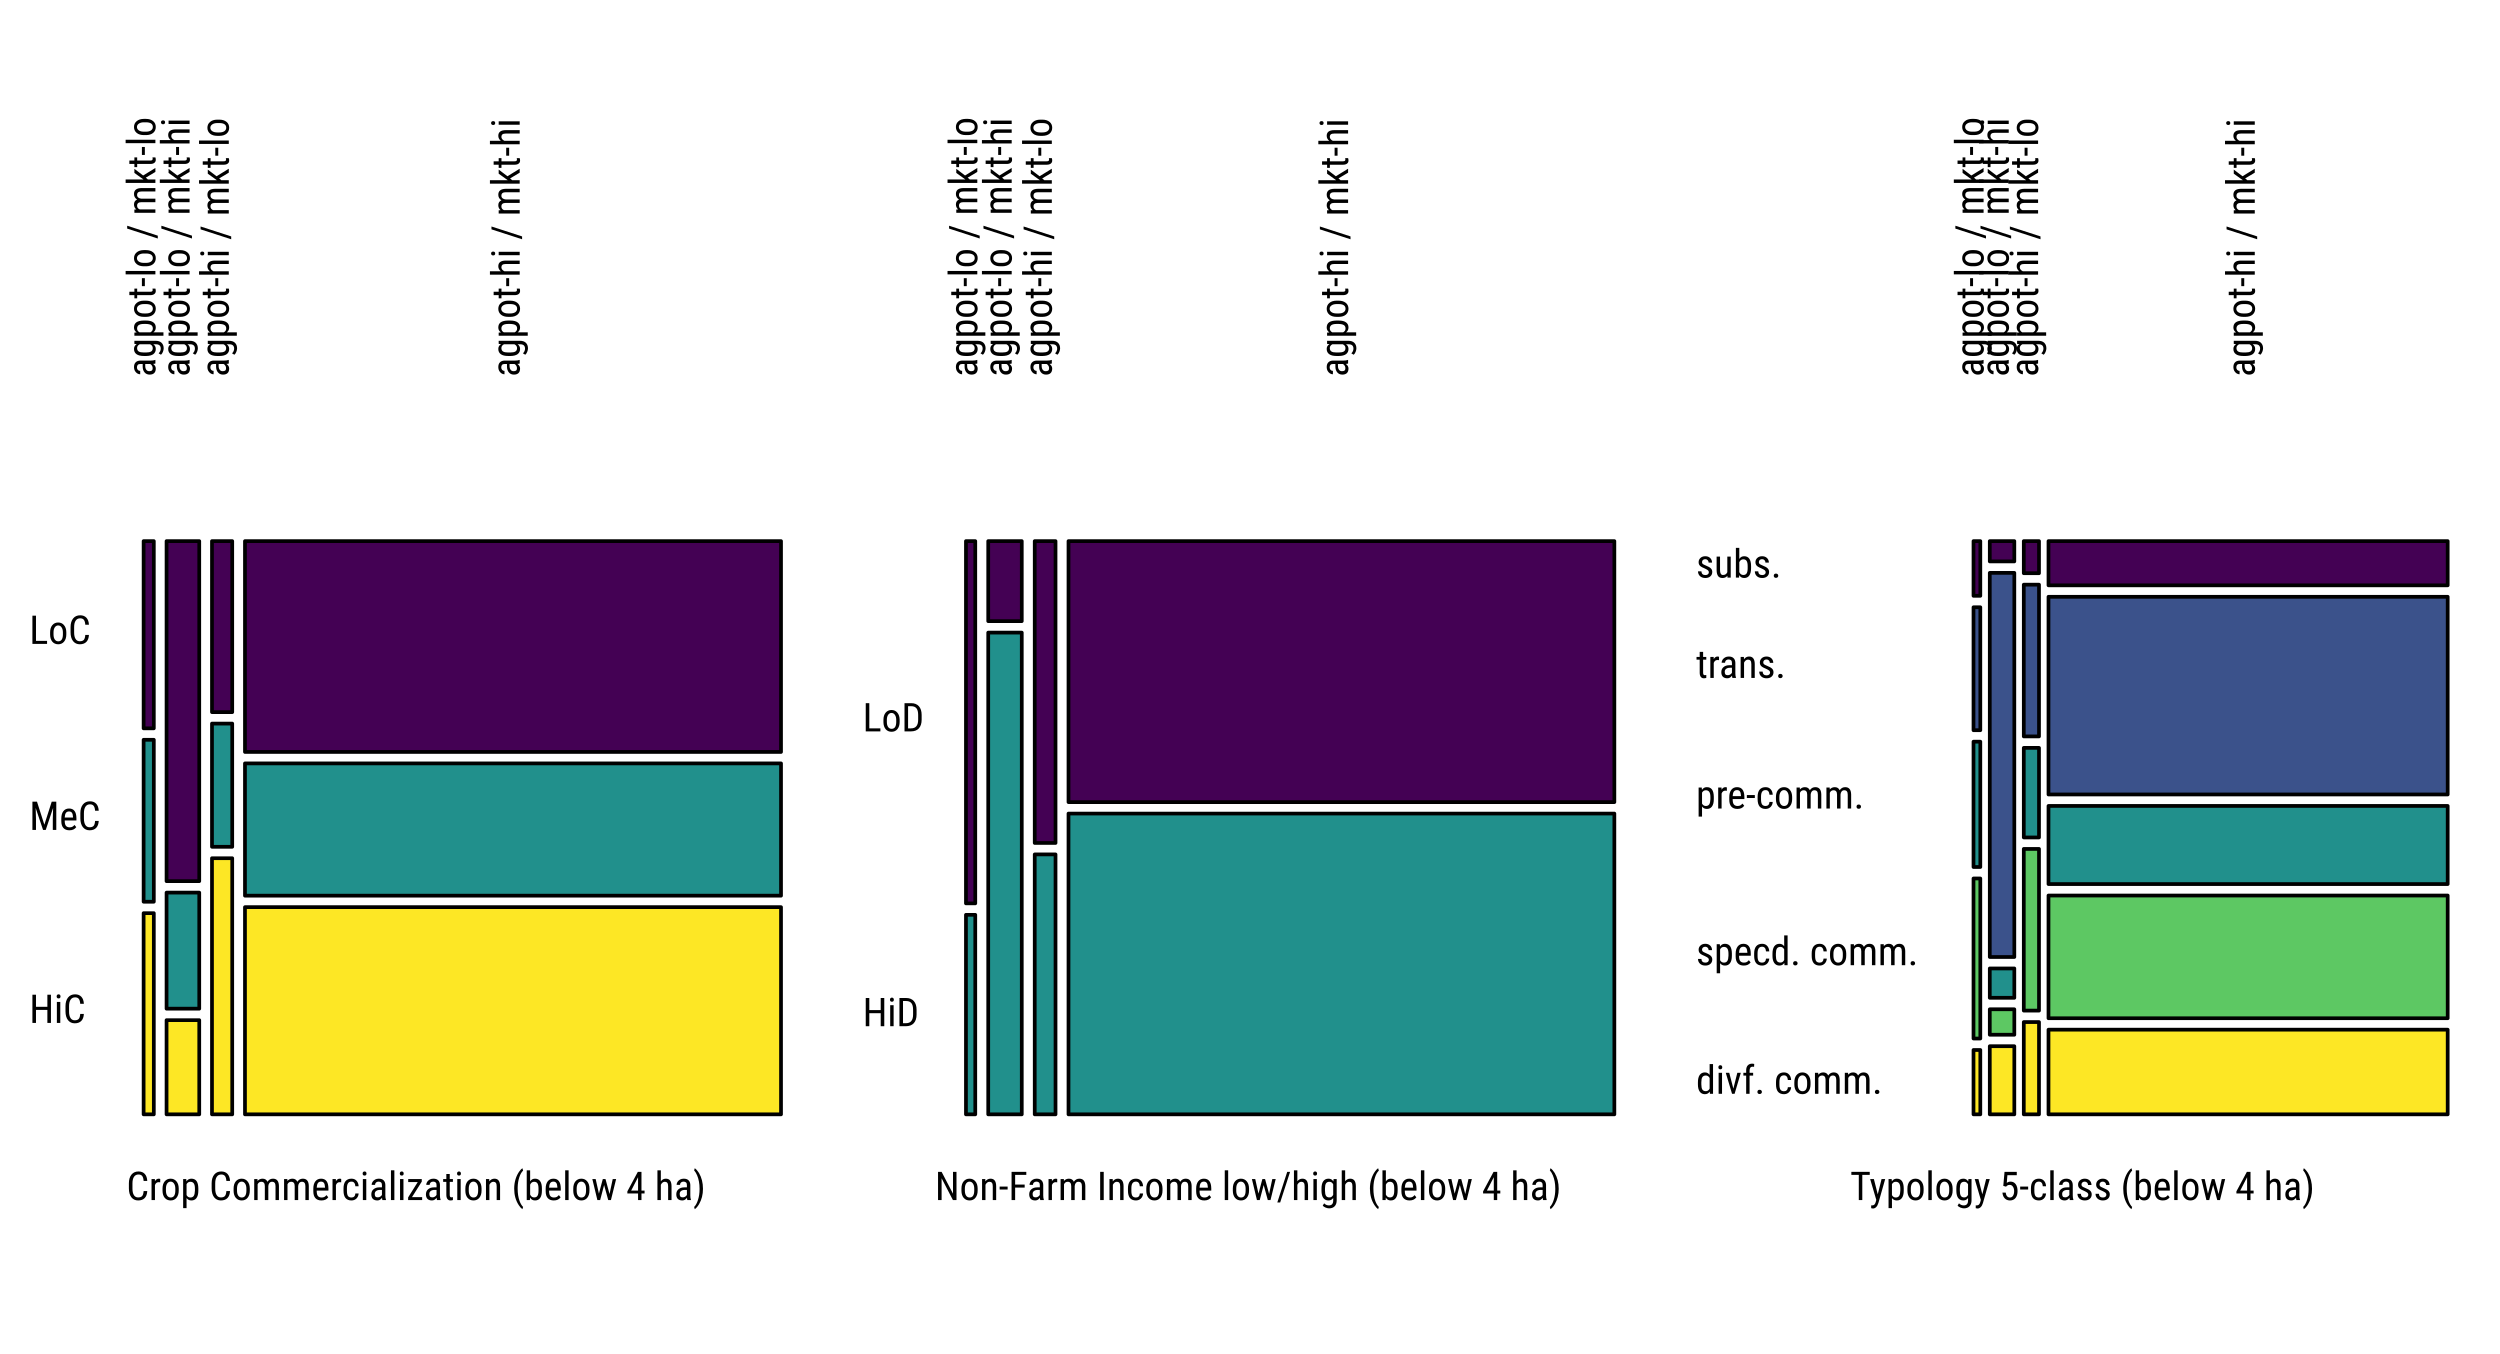 <?xml version="1.0" encoding="UTF-8"?>
<svg xmlns="http://www.w3.org/2000/svg" xmlns:xlink="http://www.w3.org/1999/xlink" width="504pt" height="273pt" viewBox="0 0 504 273" version="1.1">
<defs>
<g>
<symbol overflow="visible" id="glyph0-0">
<path style="stroke:none;" d="M 2.734 0 L 0.406 0 L 0.406 -5.688 L 2.734 -5.688 Z M 2.547 -0.344 L 2.547 -5.359 L 1.656 -2.844 Z M 0.578 -5.312 L 0.578 -0.375 L 1.469 -2.844 Z M 0.719 -0.219 L 2.406 -0.219 L 1.562 -2.578 Z M 1.562 -3.109 L 2.406 -5.484 L 0.719 -5.484 Z M 1.562 -3.109 "/>
</symbol>
<symbol overflow="visible" id="glyph0-1">
<path style="stroke:none;" d="M 4.188 -1.812 C 4.156 -1.195 3.984 -0.727 3.672 -0.406 C 3.359 -0.082 2.914 0.078 2.344 0.078 C 1.781 0.078 1.328 -0.133 0.984 -0.562 C 0.648 -1 0.484 -1.594 0.484 -2.344 L 0.484 -3.375 C 0.484 -4.113 0.656 -4.695 1 -5.125 C 1.344 -5.551 1.816 -5.766 2.422 -5.766 C 2.961 -5.766 3.383 -5.598 3.688 -5.266 C 3.988 -4.941 4.156 -4.473 4.188 -3.859 L 3.453 -3.859 C 3.422 -4.328 3.32 -4.66 3.156 -4.859 C 3 -5.055 2.754 -5.156 2.422 -5.156 C 2.023 -5.156 1.723 -5 1.516 -4.688 C 1.305 -4.383 1.203 -3.941 1.203 -3.359 L 1.203 -2.312 C 1.203 -1.738 1.301 -1.297 1.5 -0.984 C 1.695 -0.68 1.977 -0.531 2.344 -0.531 C 2.719 -0.531 2.988 -0.625 3.156 -0.812 C 3.32 -1 3.422 -1.332 3.453 -1.812 Z M 4.188 -1.812 "/>
</symbol>
<symbol overflow="visible" id="glyph0-2">
<path style="stroke:none;" d="M 2.266 -3.578 C 2.172 -3.598 2.066 -3.609 1.953 -3.609 C 1.598 -3.609 1.348 -3.414 1.203 -3.031 L 1.203 0 L 0.516 0 L 0.516 -4.234 L 1.188 -4.234 L 1.203 -3.797 C 1.391 -4.141 1.648 -4.312 1.984 -4.312 C 2.098 -4.312 2.191 -4.289 2.266 -4.25 Z M 2.266 -3.578 "/>
</symbol>
<symbol overflow="visible" id="glyph0-3">
<path style="stroke:none;" d="M 0.375 -2.312 C 0.375 -2.926 0.52 -3.41 0.812 -3.766 C 1.113 -4.129 1.508 -4.312 2 -4.312 C 2.488 -4.312 2.879 -4.133 3.172 -3.781 C 3.473 -3.438 3.629 -2.961 3.641 -2.359 L 3.641 -1.906 C 3.641 -1.301 3.488 -0.816 3.188 -0.453 C 2.895 -0.098 2.504 0.078 2.016 0.078 C 1.523 0.078 1.129 -0.094 0.828 -0.438 C 0.535 -0.789 0.383 -1.258 0.375 -1.844 Z M 1.062 -1.906 C 1.062 -1.477 1.145 -1.141 1.312 -0.891 C 1.488 -0.641 1.723 -0.516 2.016 -0.516 C 2.617 -0.516 2.93 -0.953 2.953 -1.828 L 2.953 -2.312 C 2.953 -2.738 2.863 -3.078 2.688 -3.328 C 2.52 -3.586 2.289 -3.719 2 -3.719 C 1.719 -3.719 1.488 -3.586 1.312 -3.328 C 1.145 -3.078 1.062 -2.738 1.062 -2.312 Z M 1.062 -1.906 "/>
</symbol>
<symbol overflow="visible" id="glyph0-4">
<path style="stroke:none;" d="M 3.578 -1.906 C 3.578 -1.238 3.453 -0.738 3.203 -0.406 C 2.961 -0.082 2.625 0.078 2.188 0.078 C 1.758 0.078 1.43 -0.082 1.203 -0.406 L 1.203 1.625 L 0.516 1.625 L 0.516 -4.234 L 1.141 -4.234 L 1.188 -3.766 C 1.414 -4.129 1.742 -4.312 2.172 -4.312 C 2.641 -4.312 2.988 -4.148 3.219 -3.828 C 3.445 -3.504 3.566 -3.02 3.578 -2.375 Z M 2.891 -2.312 C 2.891 -2.781 2.816 -3.125 2.672 -3.344 C 2.523 -3.57 2.289 -3.688 1.969 -3.688 C 1.633 -3.688 1.379 -3.523 1.203 -3.203 L 1.203 -1 C 1.379 -0.676 1.633 -0.516 1.969 -0.516 C 2.281 -0.516 2.508 -0.625 2.656 -0.844 C 2.801 -1.07 2.879 -1.422 2.891 -1.891 Z M 2.891 -2.312 "/>
</symbol>
<symbol overflow="visible" id="glyph0-5">
<path style="stroke:none;" d=""/>
</symbol>
<symbol overflow="visible" id="glyph0-6">
<path style="stroke:none;" d="M 1.172 -4.234 L 1.188 -3.844 C 1.445 -4.156 1.785 -4.312 2.203 -4.312 C 2.672 -4.312 3 -4.102 3.188 -3.688 C 3.457 -4.102 3.828 -4.312 4.297 -4.312 C 5.078 -4.312 5.477 -3.82 5.5 -2.844 L 5.5 0 L 4.812 0 L 4.812 -2.781 C 4.812 -3.094 4.754 -3.32 4.641 -3.469 C 4.535 -3.613 4.352 -3.688 4.094 -3.688 C 3.883 -3.688 3.711 -3.602 3.578 -3.438 C 3.453 -3.281 3.379 -3.078 3.359 -2.828 L 3.359 0 L 2.656 0 L 2.656 -2.812 C 2.656 -3.395 2.422 -3.688 1.953 -3.688 C 1.598 -3.688 1.348 -3.516 1.203 -3.172 L 1.203 0 L 0.516 0 L 0.516 -4.234 Z M 1.172 -4.234 "/>
</symbol>
<symbol overflow="visible" id="glyph0-7">
<path style="stroke:none;" d="M 2.031 0.078 C 1.5 0.078 1.094 -0.078 0.812 -0.391 C 0.531 -0.703 0.391 -1.164 0.391 -1.781 L 0.391 -2.281 C 0.391 -2.914 0.523 -3.41 0.797 -3.766 C 1.078 -4.129 1.461 -4.312 1.953 -4.312 C 2.441 -4.312 2.805 -4.148 3.047 -3.828 C 3.297 -3.516 3.426 -3.023 3.438 -2.359 L 3.438 -1.906 L 1.078 -1.906 L 1.078 -1.812 C 1.078 -1.352 1.16 -1.02 1.328 -0.812 C 1.504 -0.613 1.75 -0.516 2.062 -0.516 C 2.27 -0.516 2.453 -0.551 2.609 -0.625 C 2.766 -0.707 2.91 -0.832 3.047 -1 L 3.406 -0.562 C 3.102 -0.133 2.645 0.078 2.031 0.078 Z M 1.953 -3.719 C 1.66 -3.719 1.445 -3.617 1.312 -3.422 C 1.176 -3.223 1.098 -2.914 1.078 -2.5 L 2.75 -2.5 L 2.75 -2.594 C 2.727 -3 2.656 -3.285 2.531 -3.453 C 2.406 -3.629 2.211 -3.719 1.953 -3.719 Z M 1.953 -3.719 "/>
</symbol>
<symbol overflow="visible" id="glyph0-8">
<path style="stroke:none;" d="M 1.984 -0.516 C 2.211 -0.516 2.395 -0.582 2.531 -0.719 C 2.676 -0.863 2.754 -1.066 2.766 -1.328 L 3.422 -1.328 C 3.398 -0.922 3.254 -0.582 2.984 -0.312 C 2.711 -0.051 2.379 0.078 1.984 0.078 C 1.461 0.078 1.062 -0.082 0.781 -0.406 C 0.508 -0.738 0.375 -1.234 0.375 -1.891 L 0.375 -2.359 C 0.375 -2.992 0.508 -3.477 0.781 -3.812 C 1.062 -4.145 1.461 -4.312 1.984 -4.312 C 2.41 -4.312 2.75 -4.172 3 -3.891 C 3.258 -3.617 3.398 -3.25 3.422 -2.781 L 2.766 -2.781 C 2.742 -3.094 2.664 -3.328 2.531 -3.484 C 2.406 -3.641 2.223 -3.719 1.984 -3.719 C 1.672 -3.719 1.441 -3.613 1.297 -3.406 C 1.148 -3.207 1.07 -2.879 1.062 -2.422 L 1.062 -1.875 C 1.062 -1.375 1.133 -1.02 1.281 -0.812 C 1.438 -0.613 1.672 -0.516 1.984 -0.516 Z M 1.984 -0.516 "/>
</symbol>
<symbol overflow="visible" id="glyph0-9">
<path style="stroke:none;" d="M 1.266 0 L 0.578 0 L 0.578 -4.234 L 1.266 -4.234 Z M 1.312 -5.344 C 1.312 -5.227 1.281 -5.129 1.219 -5.047 C 1.156 -4.973 1.055 -4.938 0.922 -4.938 C 0.797 -4.938 0.695 -4.973 0.625 -5.047 C 0.562 -5.129 0.531 -5.227 0.531 -5.344 C 0.531 -5.469 0.562 -5.566 0.625 -5.641 C 0.695 -5.723 0.797 -5.766 0.922 -5.766 C 1.055 -5.766 1.156 -5.723 1.219 -5.641 C 1.281 -5.555 1.312 -5.457 1.312 -5.344 Z M 1.312 -5.344 "/>
</symbol>
<symbol overflow="visible" id="glyph0-10">
<path style="stroke:none;" d="M 2.688 0 C 2.645 -0.094 2.617 -0.25 2.609 -0.469 C 2.359 -0.102 2.047 0.078 1.672 0.078 C 1.285 0.078 0.984 -0.023 0.766 -0.234 C 0.555 -0.453 0.453 -0.758 0.453 -1.156 C 0.453 -1.582 0.598 -1.922 0.891 -2.172 C 1.18 -2.43 1.578 -2.562 2.078 -2.562 L 2.594 -2.562 L 2.594 -3.016 C 2.594 -3.266 2.535 -3.441 2.422 -3.547 C 2.305 -3.66 2.133 -3.719 1.906 -3.719 C 1.695 -3.719 1.523 -3.656 1.391 -3.531 C 1.266 -3.406 1.203 -3.25 1.203 -3.062 L 0.516 -3.062 C 0.516 -3.27 0.578 -3.473 0.703 -3.672 C 0.836 -3.867 1.008 -4.023 1.219 -4.141 C 1.438 -4.254 1.68 -4.312 1.953 -4.312 C 2.379 -4.312 2.703 -4.203 2.922 -3.984 C 3.148 -3.766 3.27 -3.453 3.281 -3.047 L 3.281 -0.906 C 3.281 -0.582 3.32 -0.301 3.406 -0.062 L 3.406 0 Z M 1.766 -0.547 C 1.941 -0.547 2.102 -0.594 2.25 -0.688 C 2.406 -0.781 2.52 -0.898 2.594 -1.047 L 2.594 -2.047 L 2.203 -2.047 C 1.867 -2.047 1.609 -1.973 1.422 -1.828 C 1.234 -1.691 1.141 -1.492 1.141 -1.234 C 1.141 -0.992 1.188 -0.816 1.281 -0.703 C 1.375 -0.598 1.535 -0.547 1.766 -0.547 Z M 1.766 -0.547 "/>
</symbol>
<symbol overflow="visible" id="glyph0-11">
<path style="stroke:none;" d="M 1.266 0 L 0.578 0 L 0.578 -6 L 1.266 -6 Z M 1.266 0 "/>
</symbol>
<symbol overflow="visible" id="glyph0-12">
<path style="stroke:none;" d="M 1.156 -0.594 L 3.203 -0.594 L 3.203 0 L 0.375 0 L 0.375 -0.531 L 2.312 -3.625 L 0.391 -3.625 L 0.391 -4.234 L 3.125 -4.234 L 3.125 -3.719 Z M 1.156 -0.594 "/>
</symbol>
<symbol overflow="visible" id="glyph0-13">
<path style="stroke:none;" d="M 1.422 -5.25 L 1.422 -4.234 L 2.062 -4.234 L 2.062 -3.672 L 1.422 -3.672 L 1.422 -1.047 C 1.422 -0.879 1.445 -0.754 1.5 -0.672 C 1.562 -0.586 1.656 -0.547 1.781 -0.547 C 1.875 -0.547 1.969 -0.562 2.062 -0.594 L 2.062 0 C 1.906 0.051 1.742 0.078 1.578 0.078 C 1.305 0.078 1.098 -0.02 0.953 -0.219 C 0.805 -0.414 0.734 -0.691 0.734 -1.047 L 0.734 -3.672 L 0.094 -3.672 L 0.094 -4.234 L 0.734 -4.234 L 0.734 -5.25 Z M 1.422 -5.25 "/>
</symbol>
<symbol overflow="visible" id="glyph0-14">
<path style="stroke:none;" d="M 1.172 -4.234 L 1.188 -3.766 C 1.457 -4.129 1.801 -4.312 2.219 -4.312 C 2.969 -4.312 3.348 -3.812 3.359 -2.812 L 3.359 0 L 2.672 0 L 2.672 -2.781 C 2.672 -3.113 2.613 -3.348 2.5 -3.484 C 2.383 -3.617 2.219 -3.688 2 -3.688 C 1.832 -3.688 1.676 -3.629 1.531 -3.516 C 1.395 -3.398 1.285 -3.254 1.203 -3.078 L 1.203 0 L 0.516 0 L 0.516 -4.234 Z M 1.172 -4.234 "/>
</symbol>
<symbol overflow="visible" id="glyph0-15">
<path style="stroke:none;" d="M 0.5 -2.312 C 0.5 -2.988 0.594 -3.629 0.781 -4.234 C 0.969 -4.836 1.227 -5.363 1.562 -5.812 C 1.77 -6.094 1.969 -6.297 2.156 -6.422 L 2.297 -5.938 C 1.984 -5.645 1.727 -5.195 1.531 -4.594 C 1.332 -3.988 1.223 -3.316 1.203 -2.578 L 1.203 -2.266 C 1.203 -1.348 1.328 -0.535 1.578 0.172 C 1.773 0.703 2.016 1.109 2.297 1.391 L 2.156 1.844 C 1.914 1.676 1.676 1.41 1.438 1.047 C 0.812 0.109 0.5 -1.008 0.5 -2.312 Z M 0.5 -2.312 "/>
</symbol>
<symbol overflow="visible" id="glyph0-16">
<path style="stroke:none;" d="M 3.578 -1.906 C 3.578 -1.25 3.457 -0.754 3.219 -0.422 C 2.988 -0.086 2.645 0.078 2.188 0.078 C 1.738 0.078 1.406 -0.113 1.188 -0.5 L 1.156 0 L 0.516 0 L 0.516 -6 L 1.203 -6 L 1.203 -3.766 C 1.43 -4.129 1.758 -4.312 2.188 -4.312 C 2.645 -4.312 2.988 -4.145 3.219 -3.812 C 3.457 -3.488 3.578 -2.992 3.578 -2.328 Z M 2.891 -2.312 C 2.891 -2.812 2.816 -3.164 2.672 -3.375 C 2.535 -3.582 2.312 -3.688 2 -3.688 C 1.645 -3.688 1.379 -3.492 1.203 -3.109 L 1.203 -1.109 C 1.379 -0.723 1.648 -0.531 2.016 -0.531 C 2.328 -0.531 2.551 -0.641 2.688 -0.859 C 2.82 -1.078 2.891 -1.414 2.891 -1.875 Z M 2.891 -2.312 "/>
</symbol>
<symbol overflow="visible" id="glyph0-17">
<path style="stroke:none;" d="M 3.672 -1.219 L 4.312 -4.234 L 5 -4.234 L 3.953 0 L 3.406 0 L 2.578 -3.031 L 1.781 0 L 1.219 0 L 0.203 -4.234 L 0.875 -4.234 L 1.531 -1.297 L 2.312 -4.234 L 2.859 -4.234 Z M 3.672 -1.219 "/>
</symbol>
<symbol overflow="visible" id="glyph0-18">
<path style="stroke:none;" d="M 3.078 -1.906 L 3.703 -1.906 L 3.703 -1.328 L 3.078 -1.328 L 3.078 0 L 2.391 0 L 2.391 -1.328 L 0.234 -1.328 L 0.234 -1.75 L 2.344 -5.688 L 3.078 -5.688 Z M 1 -1.906 L 2.391 -1.906 L 2.391 -4.609 Z M 1 -1.906 "/>
</symbol>
<symbol overflow="visible" id="glyph0-19">
<path style="stroke:none;" d="M 1.203 -3.797 C 1.473 -4.141 1.812 -4.312 2.219 -4.312 C 2.969 -4.312 3.348 -3.812 3.359 -2.812 L 3.359 0 L 2.672 0 L 2.672 -2.781 C 2.672 -3.113 2.613 -3.348 2.5 -3.484 C 2.383 -3.617 2.219 -3.688 2 -3.688 C 1.832 -3.688 1.676 -3.629 1.531 -3.516 C 1.395 -3.398 1.285 -3.254 1.203 -3.078 L 1.203 0 L 0.516 0 L 0.516 -6 L 1.203 -6 Z M 1.203 -3.797 "/>
</symbol>
<symbol overflow="visible" id="glyph0-20">
<path style="stroke:none;" d="M 2 -2.266 C 2 -1.109 1.738 -0.082 1.219 0.812 C 0.938 1.289 0.645 1.633 0.344 1.844 L 0.219 1.391 C 0.539 1.078 0.801 0.598 1 -0.047 C 1.207 -0.691 1.312 -1.398 1.312 -2.172 L 1.312 -2.312 C 1.312 -3.301 1.148 -4.188 0.828 -4.969 C 0.648 -5.395 0.445 -5.734 0.219 -5.984 L 0.344 -6.422 C 0.633 -6.223 0.914 -5.906 1.188 -5.469 C 1.727 -4.562 2 -3.492 2 -2.266 Z M 2 -2.266 "/>
</symbol>
<symbol overflow="visible" id="glyph0-21">
<path style="stroke:none;" d="M 1.328 -0.609 L 3.562 -0.609 L 3.562 0 L 0.609 0 L 0.609 -5.688 L 1.328 -5.688 Z M 1.328 -0.609 "/>
</symbol>
<symbol overflow="visible" id="glyph0-22">
<path style="stroke:none;" d="M 1.531 -5.688 L 3.016 -1.047 L 4.5 -5.688 L 5.422 -5.688 L 5.422 0 L 4.719 0 L 4.719 -2.219 L 4.781 -4.438 L 3.297 0 L 2.75 0 L 1.266 -4.422 L 1.328 -2.219 L 1.328 0 L 0.609 0 L 0.609 -5.688 Z M 1.531 -5.688 "/>
</symbol>
<symbol overflow="visible" id="glyph0-23">
<path style="stroke:none;" d="M 4.344 0 L 3.625 0 L 3.625 -2.625 L 1.328 -2.625 L 1.328 0 L 0.609 0 L 0.609 -5.688 L 1.328 -5.688 L 1.328 -3.25 L 3.625 -3.25 L 3.625 -5.688 L 4.344 -5.688 Z M 4.344 0 "/>
</symbol>
<symbol overflow="visible" id="glyph0-24">
<path style="stroke:none;" d="M 4.328 0 L 3.609 0 L 1.328 -4.391 L 1.328 0 L 0.609 0 L 0.609 -5.688 L 1.328 -5.688 L 3.625 -1.281 L 3.625 -5.688 L 4.328 -5.688 Z M 4.328 0 "/>
</symbol>
<symbol overflow="visible" id="glyph0-25">
<path style="stroke:none;" d="M 1.797 -2.125 L 0.188 -2.125 L 0.188 -2.719 L 1.797 -2.719 Z M 1.797 -2.125 "/>
</symbol>
<symbol overflow="visible" id="glyph0-26">
<path style="stroke:none;" d="M 3.25 -2.516 L 1.328 -2.516 L 1.328 0 L 0.609 0 L 0.609 -5.688 L 3.578 -5.688 L 3.578 -5.078 L 1.328 -5.078 L 1.328 -3.125 L 3.25 -3.125 Z M 3.25 -2.516 "/>
</symbol>
<symbol overflow="visible" id="glyph0-27">
<path style="stroke:none;" d="M 1.359 0 L 0.641 0 L 0.641 -5.688 L 1.359 -5.688 Z M 1.359 0 "/>
</symbol>
<symbol overflow="visible" id="glyph0-28">
<path style="stroke:none;" d="M 0.703 0.484 L 0.125 0.484 L 2.125 -5.688 L 2.703 -5.688 Z M 0.703 0.484 "/>
</symbol>
<symbol overflow="visible" id="glyph0-29">
<path style="stroke:none;" d="M 0.375 -2.312 C 0.375 -2.969 0.492 -3.461 0.734 -3.797 C 0.973 -4.141 1.328 -4.312 1.797 -4.312 C 2.223 -4.312 2.547 -4.125 2.766 -3.75 L 2.812 -4.234 L 3.438 -4.234 L 3.438 0.047 C 3.438 0.566 3.301 0.969 3.031 1.25 C 2.758 1.531 2.383 1.672 1.906 1.672 C 1.695 1.672 1.461 1.617 1.203 1.516 C 0.941 1.41 0.75 1.281 0.625 1.125 L 0.906 0.656 C 1.188 0.938 1.504 1.078 1.859 1.078 C 2.43 1.078 2.723 0.766 2.734 0.141 L 2.734 -0.422 C 2.516 -0.086 2.195 0.078 1.781 0.078 C 1.344 0.078 1 -0.082 0.75 -0.406 C 0.508 -0.738 0.383 -1.219 0.375 -1.844 Z M 1.078 -1.906 C 1.078 -1.438 1.145 -1.086 1.281 -0.859 C 1.414 -0.641 1.645 -0.531 1.969 -0.531 C 2.312 -0.531 2.566 -0.707 2.734 -1.062 L 2.734 -3.172 C 2.555 -3.516 2.301 -3.688 1.969 -3.688 C 1.656 -3.688 1.426 -3.578 1.281 -3.359 C 1.145 -3.141 1.078 -2.797 1.078 -2.328 Z M 1.078 -1.906 "/>
</symbol>
<symbol overflow="visible" id="glyph0-30">
<path style="stroke:none;" d="M 0.609 0 L 0.609 -5.688 L 1.969 -5.688 C 2.633 -5.688 3.148 -5.477 3.516 -5.062 C 3.879 -4.645 4.062 -4.062 4.062 -3.312 L 4.062 -2.359 C 4.062 -1.609 3.875 -1.023 3.5 -0.609 C 3.133 -0.203 2.598 0 1.891 0 Z M 1.328 -5.078 L 1.328 -0.609 L 1.906 -0.609 C 2.406 -0.609 2.77 -0.754 3 -1.047 C 3.238 -1.336 3.359 -1.766 3.359 -2.328 L 3.359 -3.328 C 3.359 -3.93 3.242 -4.375 3.016 -4.656 C 2.785 -4.938 2.438 -5.078 1.969 -5.078 Z M 1.328 -5.078 "/>
</symbol>
<symbol overflow="visible" id="glyph0-31">
<path style="stroke:none;" d="M 3.938 -5.078 L 2.438 -5.078 L 2.438 0 L 1.734 0 L 1.734 -5.078 L 0.234 -5.078 L 0.234 -5.688 L 3.938 -5.688 Z M 3.938 -5.078 "/>
</symbol>
<symbol overflow="visible" id="glyph0-32">
<path style="stroke:none;" d="M 1.672 -1.156 L 2.438 -4.234 L 3.172 -4.234 L 1.797 0.594 C 1.691 0.957 1.539 1.234 1.344 1.422 C 1.156 1.609 0.941 1.703 0.703 1.703 C 0.609 1.703 0.488 1.68 0.344 1.641 L 0.344 1.062 L 0.5 1.078 C 0.695 1.078 0.852 1.031 0.969 0.938 C 1.082 0.844 1.176 0.676 1.25 0.438 L 1.375 -0.031 L 0.141 -4.234 L 0.891 -4.234 Z M 1.672 -1.156 "/>
</symbol>
<symbol overflow="visible" id="glyph0-33">
<path style="stroke:none;" d="M 0.734 -2.859 L 0.984 -5.688 L 3.453 -5.688 L 3.453 -5.016 L 1.562 -5.016 L 1.438 -3.469 C 1.664 -3.633 1.914 -3.719 2.188 -3.719 C 2.633 -3.719 2.984 -3.547 3.234 -3.203 C 3.484 -2.859 3.609 -2.395 3.609 -1.812 C 3.609 -1.227 3.473 -0.766 3.203 -0.422 C 2.93 -0.086 2.555 0.078 2.078 0.078 C 1.648 0.078 1.301 -0.062 1.031 -0.344 C 0.758 -0.625 0.602 -1.008 0.562 -1.5 L 1.219 -1.5 C 1.258 -1.176 1.352 -0.93 1.5 -0.766 C 1.645 -0.598 1.836 -0.516 2.078 -0.516 C 2.336 -0.516 2.539 -0.629 2.688 -0.859 C 2.844 -1.098 2.922 -1.414 2.922 -1.812 C 2.922 -2.176 2.836 -2.473 2.672 -2.703 C 2.516 -2.941 2.301 -3.062 2.031 -3.062 C 1.801 -3.062 1.613 -3.004 1.469 -2.891 L 1.297 -2.703 Z M 0.734 -2.859 "/>
</symbol>
<symbol overflow="visible" id="glyph0-34">
<path style="stroke:none;" d="M 2.578 -1.078 C 2.578 -1.234 2.52 -1.363 2.406 -1.469 C 2.289 -1.57 2.07 -1.695 1.75 -1.844 C 1.383 -2 1.125 -2.129 0.969 -2.234 C 0.812 -2.348 0.695 -2.473 0.625 -2.609 C 0.551 -2.742 0.516 -2.91 0.516 -3.109 C 0.516 -3.453 0.641 -3.738 0.891 -3.969 C 1.141 -4.195 1.461 -4.312 1.859 -4.312 C 2.266 -4.312 2.594 -4.191 2.844 -3.953 C 3.094 -3.711 3.219 -3.406 3.219 -3.031 L 2.531 -3.031 C 2.531 -3.219 2.469 -3.379 2.344 -3.516 C 2.219 -3.648 2.055 -3.719 1.859 -3.719 C 1.648 -3.719 1.488 -3.66 1.375 -3.547 C 1.258 -3.441 1.203 -3.301 1.203 -3.125 C 1.203 -2.988 1.242 -2.875 1.328 -2.781 C 1.41 -2.695 1.613 -2.586 1.938 -2.453 C 2.445 -2.254 2.797 -2.055 2.984 -1.859 C 3.172 -1.672 3.266 -1.43 3.266 -1.141 C 3.266 -0.766 3.133 -0.469 2.875 -0.25 C 2.625 -0.031 2.289 0.078 1.875 0.078 C 1.426 0.078 1.066 -0.047 0.797 -0.297 C 0.523 -0.555 0.391 -0.879 0.391 -1.266 L 1.078 -1.266 C 1.086 -1.023 1.16 -0.836 1.297 -0.703 C 1.43 -0.578 1.625 -0.516 1.875 -0.516 C 2.102 -0.516 2.273 -0.566 2.391 -0.672 C 2.516 -0.773 2.578 -0.91 2.578 -1.078 Z M 2.578 -1.078 "/>
</symbol>
<symbol overflow="visible" id="glyph0-35">
<path style="stroke:none;" d="M 2.672 -0.375 C 2.441 -0.07 2.109 0.078 1.672 0.078 C 1.285 0.078 0.992 -0.051 0.797 -0.312 C 0.609 -0.582 0.508 -0.969 0.5 -1.469 L 0.5 -4.234 L 1.188 -4.234 L 1.188 -1.531 C 1.188 -0.863 1.383 -0.531 1.781 -0.531 C 2.207 -0.531 2.5 -0.719 2.656 -1.094 L 2.656 -4.234 L 3.344 -4.234 L 3.344 0 L 2.688 0 Z M 2.672 -0.375 "/>
</symbol>
<symbol overflow="visible" id="glyph0-36">
<path style="stroke:none;" d="M 0.562 -0.375 C 0.562 -0.5 0.598 -0.602 0.672 -0.688 C 0.742 -0.77 0.852 -0.812 1 -0.812 C 1.156 -0.812 1.27 -0.77 1.344 -0.688 C 1.426 -0.602 1.469 -0.5 1.469 -0.375 C 1.469 -0.258 1.426 -0.16 1.344 -0.078 C 1.27 0.004 1.156 0.047 1 0.047 C 0.852 0.047 0.742 0.004 0.672 -0.078 C 0.598 -0.16 0.562 -0.258 0.562 -0.375 Z M 0.562 -0.375 "/>
</symbol>
<symbol overflow="visible" id="glyph0-37">
<path style="stroke:none;" d="M 0.375 -2.312 C 0.375 -2.957 0.492 -3.453 0.734 -3.797 C 0.984 -4.141 1.332 -4.312 1.781 -4.312 C 2.188 -4.312 2.504 -4.145 2.734 -3.812 L 2.734 -6 L 3.422 -6 L 3.422 0 L 2.797 0 L 2.75 -0.453 C 2.531 -0.098 2.207 0.078 1.781 0.078 C 1.344 0.078 1 -0.086 0.75 -0.422 C 0.5 -0.766 0.375 -1.25 0.375 -1.875 Z M 1.062 -1.906 C 1.062 -1.438 1.129 -1.086 1.266 -0.859 C 1.41 -0.641 1.645 -0.531 1.969 -0.531 C 2.312 -0.531 2.566 -0.703 2.734 -1.047 L 2.734 -3.188 C 2.555 -3.52 2.301 -3.688 1.969 -3.688 C 1.645 -3.688 1.41 -3.578 1.266 -3.359 C 1.129 -3.141 1.062 -2.797 1.062 -2.328 Z M 1.062 -1.906 "/>
</symbol>
<symbol overflow="visible" id="glyph0-38">
<path style="stroke:none;" d="M 1.719 -1.047 L 2.516 -4.234 L 3.219 -4.234 L 1.969 0 L 1.453 0 L 0.188 -4.234 L 0.891 -4.234 Z M 1.719 -1.047 "/>
</symbol>
<symbol overflow="visible" id="glyph0-39">
<path style="stroke:none;" d="M 0.828 0 L 0.828 -3.672 L 0.266 -3.672 L 0.266 -4.234 L 0.828 -4.234 L 0.828 -4.719 C 0.828 -5.145 0.93 -5.477 1.141 -5.719 C 1.359 -5.957 1.656 -6.078 2.031 -6.078 C 2.176 -6.078 2.316 -6.055 2.453 -6.016 L 2.422 -5.438 C 2.316 -5.457 2.211 -5.469 2.109 -5.469 C 1.711 -5.469 1.516 -5.188 1.516 -4.625 L 1.516 -4.234 L 2.234 -4.234 L 2.234 -3.672 L 1.516 -3.672 L 1.516 0 Z M 0.828 0 "/>
</symbol>
<symbol overflow="visible" id="glyph1-0">
<path style="stroke:none;" d="M 0 -2.734 L 0 -0.406 L -5.688 -0.406 L -5.688 -2.734 Z M -0.344 -2.547 L -5.359 -2.547 L -2.844 -1.656 Z M -5.312 -0.578 L -0.375 -0.578 L -2.844 -1.469 Z M -0.219 -0.719 L -0.219 -2.406 L -2.578 -1.562 Z M -3.109 -1.562 L -5.484 -2.406 L -5.484 -0.719 Z M -3.109 -1.562 "/>
</symbol>
<symbol overflow="visible" id="glyph1-1">
<path style="stroke:none;" d="M 0 -2.688 C -0.094 -2.645 -0.25 -2.617 -0.469 -2.609 C -0.102 -2.359 0.078 -2.047 0.078 -1.672 C 0.078 -1.285 -0.023 -0.984 -0.234 -0.766 C -0.453 -0.555 -0.758 -0.453 -1.156 -0.453 C -1.582 -0.453 -1.922 -0.598 -2.172 -0.891 C -2.43 -1.18 -2.562 -1.578 -2.562 -2.078 L -2.562 -2.594 L -3.016 -2.594 C -3.266 -2.594 -3.441 -2.535 -3.547 -2.422 C -3.66 -2.305 -3.719 -2.133 -3.719 -1.906 C -3.719 -1.695 -3.656 -1.523 -3.531 -1.391 C -3.406 -1.266 -3.25 -1.203 -3.062 -1.203 L -3.062 -0.516 C -3.27 -0.516 -3.473 -0.578 -3.672 -0.703 C -3.867 -0.836 -4.023 -1.008 -4.141 -1.219 C -4.254 -1.438 -4.312 -1.68 -4.312 -1.953 C -4.312 -2.379 -4.203 -2.703 -3.984 -2.922 C -3.766 -3.148 -3.453 -3.27 -3.047 -3.281 L -0.906 -3.281 C -0.582 -3.281 -0.301 -3.32 -0.062 -3.406 L 0 -3.406 Z M -0.547 -1.766 C -0.547 -1.941 -0.594 -2.102 -0.688 -2.25 C -0.781 -2.406 -0.898 -2.52 -1.047 -2.594 L -2.047 -2.594 L -2.047 -2.203 C -2.047 -1.867 -1.973 -1.609 -1.828 -1.422 C -1.691 -1.234 -1.492 -1.141 -1.234 -1.141 C -0.992 -1.141 -0.816 -1.188 -0.703 -1.281 C -0.598 -1.375 -0.547 -1.535 -0.547 -1.766 Z M -0.547 -1.766 "/>
</symbol>
<symbol overflow="visible" id="glyph1-2">
<path style="stroke:none;" d="M -2.312 -0.375 C -2.969 -0.375 -3.461 -0.492 -3.797 -0.734 C -4.141 -0.973 -4.312 -1.328 -4.312 -1.797 C -4.312 -2.223 -4.125 -2.547 -3.75 -2.766 L -4.234 -2.812 L -4.234 -3.438 L 0.047 -3.438 C 0.566 -3.438 0.969 -3.301 1.25 -3.031 C 1.531 -2.758 1.672 -2.383 1.672 -1.906 C 1.672 -1.695 1.617 -1.461 1.516 -1.203 C 1.41 -0.941 1.281 -0.75 1.125 -0.625 L 0.656 -0.906 C 0.938 -1.188 1.078 -1.504 1.078 -1.859 C 1.078 -2.43 0.766 -2.723 0.141 -2.734 L -0.422 -2.734 C -0.086 -2.516 0.078 -2.195 0.078 -1.781 C 0.078 -1.344 -0.082 -1 -0.406 -0.75 C -0.738 -0.508 -1.219 -0.383 -1.844 -0.375 Z M -1.906 -1.078 C -1.438 -1.078 -1.086 -1.145 -0.859 -1.281 C -0.641 -1.414 -0.531 -1.645 -0.531 -1.969 C -0.531 -2.312 -0.707 -2.566 -1.062 -2.734 L -3.172 -2.734 C -3.516 -2.555 -3.688 -2.301 -3.688 -1.969 C -3.688 -1.656 -3.578 -1.426 -3.359 -1.281 C -3.141 -1.145 -2.797 -1.078 -2.328 -1.078 Z M -1.906 -1.078 "/>
</symbol>
<symbol overflow="visible" id="glyph1-3">
<path style="stroke:none;" d="M -1.906 -3.578 C -1.238 -3.578 -0.738 -3.453 -0.406 -3.203 C -0.082 -2.961 0.078 -2.625 0.078 -2.188 C 0.078 -1.758 -0.082 -1.43 -0.406 -1.203 L 1.625 -1.203 L 1.625 -0.516 L -4.234 -0.516 L -4.234 -1.141 L -3.766 -1.188 C -4.129 -1.414 -4.312 -1.742 -4.312 -2.172 C -4.312 -2.641 -4.148 -2.988 -3.828 -3.219 C -3.504 -3.445 -3.02 -3.566 -2.375 -3.578 Z M -2.312 -2.891 C -2.781 -2.891 -3.125 -2.816 -3.344 -2.672 C -3.57 -2.523 -3.688 -2.289 -3.688 -1.969 C -3.688 -1.633 -3.523 -1.379 -3.203 -1.203 L -1 -1.203 C -0.676 -1.379 -0.516 -1.633 -0.516 -1.969 C -0.516 -2.281 -0.625 -2.508 -0.844 -2.656 C -1.07 -2.801 -1.422 -2.879 -1.891 -2.891 Z M -2.312 -2.891 "/>
</symbol>
<symbol overflow="visible" id="glyph1-4">
<path style="stroke:none;" d="M -2.312 -0.375 C -2.926 -0.375 -3.41 -0.52 -3.766 -0.812 C -4.129 -1.113 -4.312 -1.508 -4.312 -2 C -4.312 -2.488 -4.133 -2.879 -3.781 -3.172 C -3.438 -3.473 -2.961 -3.629 -2.359 -3.641 L -1.906 -3.641 C -1.301 -3.641 -0.816 -3.488 -0.453 -3.188 C -0.098 -2.895 0.078 -2.504 0.078 -2.016 C 0.078 -1.523 -0.094 -1.129 -0.438 -0.828 C -0.789 -0.535 -1.258 -0.383 -1.844 -0.375 Z M -1.906 -1.062 C -1.477 -1.062 -1.141 -1.145 -0.891 -1.312 C -0.641 -1.488 -0.516 -1.723 -0.516 -2.016 C -0.516 -2.617 -0.953 -2.93 -1.828 -2.953 L -2.312 -2.953 C -2.738 -2.953 -3.078 -2.863 -3.328 -2.688 C -3.586 -2.52 -3.719 -2.289 -3.719 -2 C -3.719 -1.719 -3.586 -1.488 -3.328 -1.312 C -3.078 -1.145 -2.738 -1.062 -2.312 -1.062 Z M -1.906 -1.062 "/>
</symbol>
<symbol overflow="visible" id="glyph1-5">
<path style="stroke:none;" d="M -5.25 -1.422 L -4.234 -1.422 L -4.234 -2.062 L -3.672 -2.062 L -3.672 -1.422 L -1.047 -1.422 C -0.879 -1.422 -0.754 -1.445 -0.672 -1.5 C -0.586 -1.562 -0.547 -1.656 -0.547 -1.781 C -0.547 -1.875 -0.562 -1.969 -0.594 -2.062 L 0 -2.062 C 0.051 -1.906 0.078 -1.742 0.078 -1.578 C 0.078 -1.305 -0.02 -1.098 -0.219 -0.953 C -0.414 -0.805 -0.691 -0.734 -1.047 -0.734 L -3.672 -0.734 L -3.672 -0.094 L -4.234 -0.094 L -4.234 -0.734 L -5.25 -0.734 Z M -5.25 -1.422 "/>
</symbol>
<symbol overflow="visible" id="glyph1-6">
<path style="stroke:none;" d="M -2.125 -1.797 L -2.125 -0.188 L -2.719 -0.188 L -2.719 -1.797 Z M -2.125 -1.797 "/>
</symbol>
<symbol overflow="visible" id="glyph1-7">
<path style="stroke:none;" d="M 0 -1.266 L 0 -0.578 L -6 -0.578 L -6 -1.266 Z M 0 -1.266 "/>
</symbol>
<symbol overflow="visible" id="glyph1-8">
<path style="stroke:none;" d=""/>
</symbol>
<symbol overflow="visible" id="glyph1-9">
<path style="stroke:none;" d="M 0.484 -0.703 L 0.484 -0.125 L -5.688 -2.125 L -5.688 -2.703 Z M 0.484 -0.703 "/>
</symbol>
<symbol overflow="visible" id="glyph1-10">
<path style="stroke:none;" d="M -4.234 -1.172 L -3.844 -1.188 C -4.156 -1.445 -4.312 -1.785 -4.312 -2.203 C -4.312 -2.672 -4.102 -3 -3.688 -3.188 C -4.102 -3.457 -4.312 -3.828 -4.312 -4.297 C -4.312 -5.078 -3.82 -5.477 -2.844 -5.5 L 0 -5.5 L 0 -4.812 L -2.781 -4.812 C -3.094 -4.812 -3.32 -4.754 -3.469 -4.641 C -3.613 -4.535 -3.688 -4.352 -3.688 -4.094 C -3.688 -3.883 -3.602 -3.711 -3.438 -3.578 C -3.281 -3.453 -3.078 -3.379 -2.828 -3.359 L 0 -3.359 L 0 -2.656 L -2.812 -2.656 C -3.395 -2.656 -3.688 -2.422 -3.688 -1.953 C -3.688 -1.598 -3.516 -1.348 -3.172 -1.203 L 0 -1.203 L 0 -0.516 L -4.234 -0.516 Z M -4.234 -1.172 "/>
</symbol>
<symbol overflow="visible" id="glyph1-11">
<path style="stroke:none;" d="M -1.938 -1.578 L -1.516 -1.219 L 0 -1.219 L 0 -0.516 L -6 -0.516 L -6 -1.219 L -2.406 -1.219 L -4.234 -2.531 L -4.234 -3.359 L -2.469 -2.016 L 0 -3.531 L 0 -2.734 Z M -1.938 -1.578 "/>
</symbol>
<symbol overflow="visible" id="glyph1-12">
<path style="stroke:none;" d="M -3.797 -1.203 C -4.141 -1.473 -4.312 -1.812 -4.312 -2.219 C -4.312 -2.969 -3.812 -3.348 -2.812 -3.359 L 0 -3.359 L 0 -2.672 L -2.781 -2.672 C -3.113 -2.672 -3.348 -2.613 -3.484 -2.5 C -3.617 -2.383 -3.688 -2.219 -3.688 -2 C -3.688 -1.832 -3.629 -1.676 -3.516 -1.531 C -3.398 -1.395 -3.254 -1.285 -3.078 -1.203 L 0 -1.203 L 0 -0.516 L -6 -0.516 L -6 -1.203 Z M -3.797 -1.203 "/>
</symbol>
<symbol overflow="visible" id="glyph1-13">
<path style="stroke:none;" d="M 0 -1.266 L 0 -0.578 L -4.234 -0.578 L -4.234 -1.266 Z M -5.344 -1.312 C -5.227 -1.312 -5.129 -1.281 -5.047 -1.219 C -4.973 -1.156 -4.938 -1.055 -4.938 -0.922 C -4.938 -0.797 -4.973 -0.695 -5.047 -0.625 C -5.129 -0.562 -5.227 -0.531 -5.344 -0.531 C -5.469 -0.531 -5.566 -0.562 -5.641 -0.625 C -5.723 -0.695 -5.766 -0.797 -5.766 -0.922 C -5.766 -1.055 -5.723 -1.156 -5.641 -1.219 C -5.555 -1.281 -5.457 -1.312 -5.344 -1.312 Z M -5.344 -1.312 "/>
</symbol>
</g>
</defs>
<g id="surface1099">
<rect x="0" y="0" width="504" height="273" style="fill:rgb(100%,100%,100%);fill-opacity:1;stroke:none;"/>
<g style="fill:rgb(0%,0%,0%);fill-opacity:1;">
  <use xlink:href="#glyph0-1" x="25.5" y="241.933"/>
  <use xlink:href="#glyph0-2" x="30.035" y="241.933"/>
  <use xlink:href="#glyph0-3" x="32.391" y="241.933"/>
  <use xlink:href="#glyph0-4" x="36.406" y="241.933"/>
  <use xlink:href="#glyph0-5" x="40.352" y="241.933"/>
  <use xlink:href="#glyph0-1" x="42.184" y="241.933"/>
  <use xlink:href="#glyph0-3" x="46.719" y="241.933"/>
  <use xlink:href="#glyph0-6" x="50.734" y="241.933"/>
  <use xlink:href="#glyph0-6" x="56.754" y="241.933"/>
  <use xlink:href="#glyph0-7" x="62.773" y="241.933"/>
  <use xlink:href="#glyph0-2" x="66.52" y="241.933"/>
  <use xlink:href="#glyph0-8" x="68.879" y="241.933"/>
  <use xlink:href="#glyph0-9" x="72.574" y="241.933"/>
  <use xlink:href="#glyph0-10" x="74.406" y="241.933"/>
  <use xlink:href="#glyph0-11" x="78.238" y="241.933"/>
  <use xlink:href="#glyph0-9" x="80.07" y="241.933"/>
  <use xlink:href="#glyph0-12" x="81.902" y="241.933"/>
  <use xlink:href="#glyph0-10" x="85.414" y="241.933"/>
  <use xlink:href="#glyph0-13" x="89.246" y="241.933"/>
  <use xlink:href="#glyph0-9" x="91.609" y="241.933"/>
  <use xlink:href="#glyph0-3" x="93.441" y="241.933"/>
  <use xlink:href="#glyph0-14" x="97.457" y="241.933"/>
  <use xlink:href="#glyph0-5" x="101.328" y="241.933"/>
  <use xlink:href="#glyph0-15" x="103.16" y="241.933"/>
  <use xlink:href="#glyph0-16" x="105.672" y="241.933"/>
  <use xlink:href="#glyph0-7" x="109.617" y="241.933"/>
  <use xlink:href="#glyph0-11" x="113.363" y="241.933"/>
  <use xlink:href="#glyph0-3" x="115.195" y="241.933"/>
  <use xlink:href="#glyph0-17" x="119.211" y="241.933"/>
  <use xlink:href="#glyph0-5" x="124.41" y="241.933"/>
  <use xlink:href="#glyph0-18" x="126.242" y="241.933"/>
  <use xlink:href="#glyph0-5" x="130.191" y="241.933"/>
  <use xlink:href="#glyph0-19" x="132.023" y="241.933"/>
  <use xlink:href="#glyph0-10" x="135.887" y="241.933"/>
  <use xlink:href="#glyph0-20" x="139.719" y="241.933"/>
</g>
<g style="fill:rgb(0%,0%,0%);fill-opacity:1;">
  <use xlink:href="#glyph1-1" x="31.327" y="75.973"/>
  <use xlink:href="#glyph1-2" x="31.327" y="72.141"/>
  <use xlink:href="#glyph1-3" x="31.327" y="68.199"/>
  <use xlink:href="#glyph1-4" x="31.327" y="64.254"/>
  <use xlink:href="#glyph1-5" x="31.327" y="60.238"/>
  <use xlink:href="#glyph1-6" x="31.327" y="57.875"/>
  <use xlink:href="#glyph1-7" x="31.327" y="55.891"/>
  <use xlink:href="#glyph1-4" x="31.327" y="54.059"/>
  <use xlink:href="#glyph1-8" x="31.327" y="50.043"/>
  <use xlink:href="#glyph1-9" x="31.327" y="48.211"/>
  <use xlink:href="#glyph1-8" x="31.327" y="45.246"/>
  <use xlink:href="#glyph1-10" x="31.327" y="43.414"/>
  <use xlink:href="#glyph1-11" x="31.327" y="37.395"/>
  <use xlink:href="#glyph1-5" x="31.327" y="33.789"/>
  <use xlink:href="#glyph1-6" x="31.327" y="31.426"/>
  <use xlink:href="#glyph1-7" x="31.327" y="29.441"/>
  <use xlink:href="#glyph1-4" x="31.327" y="27.609"/>
</g>
<g style="fill:rgb(0%,0%,0%);fill-opacity:1;">
  <use xlink:href="#glyph1-1" x="38.218" y="75.973"/>
  <use xlink:href="#glyph1-2" x="38.218" y="72.141"/>
  <use xlink:href="#glyph1-3" x="38.218" y="68.199"/>
  <use xlink:href="#glyph1-4" x="38.218" y="64.254"/>
  <use xlink:href="#glyph1-5" x="38.218" y="60.238"/>
  <use xlink:href="#glyph1-6" x="38.218" y="57.875"/>
  <use xlink:href="#glyph1-7" x="38.218" y="55.891"/>
  <use xlink:href="#glyph1-4" x="38.218" y="54.059"/>
  <use xlink:href="#glyph1-8" x="38.218" y="50.043"/>
  <use xlink:href="#glyph1-9" x="38.218" y="48.211"/>
  <use xlink:href="#glyph1-8" x="38.218" y="45.246"/>
  <use xlink:href="#glyph1-10" x="38.218" y="43.414"/>
  <use xlink:href="#glyph1-11" x="38.218" y="37.395"/>
  <use xlink:href="#glyph1-5" x="38.218" y="33.789"/>
  <use xlink:href="#glyph1-6" x="38.218" y="31.426"/>
  <use xlink:href="#glyph1-12" x="38.218" y="29.441"/>
  <use xlink:href="#glyph1-13" x="38.218" y="25.578"/>
</g>
<g style="fill:rgb(0%,0%,0%);fill-opacity:1;">
  <use xlink:href="#glyph1-1" x="46.124" y="75.973"/>
  <use xlink:href="#glyph1-2" x="46.124" y="72.141"/>
  <use xlink:href="#glyph1-3" x="46.124" y="68.199"/>
  <use xlink:href="#glyph1-4" x="46.124" y="64.254"/>
  <use xlink:href="#glyph1-5" x="46.124" y="60.238"/>
  <use xlink:href="#glyph1-6" x="46.124" y="57.875"/>
  <use xlink:href="#glyph1-12" x="46.124" y="55.891"/>
  <use xlink:href="#glyph1-13" x="46.124" y="52.027"/>
  <use xlink:href="#glyph1-8" x="46.124" y="50.195"/>
  <use xlink:href="#glyph1-9" x="46.124" y="48.363"/>
  <use xlink:href="#glyph1-8" x="46.124" y="45.398"/>
  <use xlink:href="#glyph1-10" x="46.124" y="43.566"/>
  <use xlink:href="#glyph1-11" x="46.124" y="37.547"/>
  <use xlink:href="#glyph1-5" x="46.124" y="33.941"/>
  <use xlink:href="#glyph1-6" x="46.124" y="31.578"/>
  <use xlink:href="#glyph1-7" x="46.124" y="29.594"/>
  <use xlink:href="#glyph1-4" x="46.124" y="27.762"/>
</g>
<g style="fill:rgb(0%,0%,0%);fill-opacity:1;">
  <use xlink:href="#glyph1-1" x="104.769" y="75.973"/>
  <use xlink:href="#glyph1-2" x="104.769" y="72.141"/>
  <use xlink:href="#glyph1-3" x="104.769" y="68.199"/>
  <use xlink:href="#glyph1-4" x="104.769" y="64.254"/>
  <use xlink:href="#glyph1-5" x="104.769" y="60.238"/>
  <use xlink:href="#glyph1-6" x="104.769" y="57.875"/>
  <use xlink:href="#glyph1-12" x="104.769" y="55.891"/>
  <use xlink:href="#glyph1-13" x="104.769" y="52.027"/>
  <use xlink:href="#glyph1-8" x="104.769" y="50.195"/>
  <use xlink:href="#glyph1-9" x="104.769" y="48.363"/>
  <use xlink:href="#glyph1-8" x="104.769" y="45.398"/>
  <use xlink:href="#glyph1-10" x="104.769" y="43.566"/>
  <use xlink:href="#glyph1-11" x="104.769" y="37.547"/>
  <use xlink:href="#glyph1-5" x="104.769" y="33.941"/>
  <use xlink:href="#glyph1-6" x="104.769" y="31.578"/>
  <use xlink:href="#glyph1-12" x="104.769" y="29.594"/>
  <use xlink:href="#glyph1-13" x="104.769" y="25.73"/>
</g>
<g style="fill:rgb(0%,0%,0%);fill-opacity:1;">
  <use xlink:href="#glyph0-21" x="5.926" y="129.808"/>
  <use xlink:href="#glyph0-3" x="9.727" y="129.808"/>
  <use xlink:href="#glyph0-1" x="13.742" y="129.808"/>
</g>
<g style="fill:rgb(0%,0%,0%);fill-opacity:1;">
  <use xlink:href="#glyph0-22" x="5.926" y="167.308"/>
  <use xlink:href="#glyph0-7" x="11.969" y="167.308"/>
  <use xlink:href="#glyph0-1" x="15.715" y="167.308"/>
</g>
<g style="fill:rgb(0%,0%,0%);fill-opacity:1;">
  <use xlink:href="#glyph0-23" x="5.926" y="206.222"/>
  <use xlink:href="#glyph0-9" x="10.887" y="206.222"/>
  <use xlink:href="#glyph0-1" x="12.719" y="206.222"/>
</g>
<path style="fill-rule:nonzero;fill:rgb(26.667%,0.392%,32.941%);fill-opacity:1;stroke-width:0.75;stroke-linecap:round;stroke-linejoin:round;stroke:rgb(0%,0%,0%);stroke-opacity:1;stroke-miterlimit:10;" d="M 28.953 146.832 L 31.008 146.832 L 31.008 109.09 L 28.953 109.09 Z M 28.953 146.832 "/>
<path style="fill-rule:nonzero;fill:rgb(12.941%,56.471%,54.902%);fill-opacity:1;stroke-width:0.75;stroke-linecap:round;stroke-linejoin:round;stroke:rgb(0%,0%,0%);stroke-opacity:1;stroke-miterlimit:10;" d="M 28.953 181.785 L 31.008 181.785 L 31.008 149.141 L 28.953 149.141 Z M 28.953 181.785 "/>
<path style="fill-rule:nonzero;fill:rgb(99.216%,90.588%,14.51%);fill-opacity:1;stroke-width:0.75;stroke-linecap:round;stroke-linejoin:round;stroke:rgb(0%,0%,0%);stroke-opacity:1;stroke-miterlimit:10;" d="M 28.953 224.652 L 31.008 224.652 L 31.008 184.094 L 28.953 184.094 Z M 28.953 224.652 "/>
<path style="fill-rule:nonzero;fill:rgb(26.667%,0.392%,32.941%);fill-opacity:1;stroke-width:0.75;stroke-linecap:round;stroke-linejoin:round;stroke:rgb(0%,0%,0%);stroke-opacity:1;stroke-miterlimit:10;" d="M 33.578 177.641 L 40.168 177.641 L 40.168 109.09 L 33.578 109.09 Z M 33.578 177.641 "/>
<path style="fill-rule:nonzero;fill:rgb(12.941%,56.471%,54.902%);fill-opacity:1;stroke-width:0.75;stroke-linecap:round;stroke-linejoin:round;stroke:rgb(0%,0%,0%);stroke-opacity:1;stroke-miterlimit:10;" d="M 33.578 203.352 L 40.168 203.352 L 40.168 179.953 L 33.578 179.953 Z M 33.578 203.352 "/>
<path style="fill-rule:nonzero;fill:rgb(99.216%,90.588%,14.51%);fill-opacity:1;stroke-width:0.75;stroke-linecap:round;stroke-linejoin:round;stroke:rgb(0%,0%,0%);stroke-opacity:1;stroke-miterlimit:10;" d="M 33.578 224.652 L 40.168 224.652 L 40.168 205.664 L 33.578 205.664 Z M 33.578 224.652 "/>
<path style="fill-rule:nonzero;fill:rgb(26.667%,0.392%,32.941%);fill-opacity:1;stroke-width:0.75;stroke-linecap:round;stroke-linejoin:round;stroke:rgb(0%,0%,0%);stroke-opacity:1;stroke-miterlimit:10;" d="M 42.738 143.566 L 46.816 143.566 L 46.816 109.09 L 42.738 109.09 Z M 42.738 143.566 "/>
<path style="fill-rule:nonzero;fill:rgb(12.941%,56.471%,54.902%);fill-opacity:1;stroke-width:0.75;stroke-linecap:round;stroke-linejoin:round;stroke:rgb(0%,0%,0%);stroke-opacity:1;stroke-miterlimit:10;" d="M 42.738 170.711 L 46.816 170.711 L 46.816 145.875 L 42.738 145.875 Z M 42.738 170.711 "/>
<path style="fill-rule:nonzero;fill:rgb(99.216%,90.588%,14.51%);fill-opacity:1;stroke-width:0.75;stroke-linecap:round;stroke-linejoin:round;stroke:rgb(0%,0%,0%);stroke-opacity:1;stroke-miterlimit:10;" d="M 42.738 224.652 L 46.816 224.652 L 46.816 173.02 L 42.738 173.02 Z M 42.738 224.652 "/>
<path style="fill-rule:nonzero;fill:rgb(26.667%,0.392%,32.941%);fill-opacity:1;stroke-width:0.75;stroke-linecap:round;stroke-linejoin:round;stroke:rgb(0%,0%,0%);stroke-opacity:1;stroke-miterlimit:10;" d="M 49.387 151.594 L 157.453 151.594 L 157.453 109.09 L 49.387 109.09 Z M 49.387 151.594 "/>
<path style="fill-rule:nonzero;fill:rgb(12.941%,56.471%,54.902%);fill-opacity:1;stroke-width:0.75;stroke-linecap:round;stroke-linejoin:round;stroke:rgb(0%,0%,0%);stroke-opacity:1;stroke-miterlimit:10;" d="M 49.387 180.57 L 157.453 180.57 L 157.453 153.902 L 49.387 153.902 Z M 49.387 180.57 "/>
<path style="fill-rule:nonzero;fill:rgb(99.216%,90.588%,14.51%);fill-opacity:1;stroke-width:0.75;stroke-linecap:round;stroke-linejoin:round;stroke:rgb(0%,0%,0%);stroke-opacity:1;stroke-miterlimit:10;" d="M 49.387 224.652 L 157.453 224.652 L 157.453 182.883 L 49.387 182.883 Z M 49.387 224.652 "/>
<g style="fill:rgb(0%,0%,0%);fill-opacity:1;">
  <use xlink:href="#glyph0-24" x="188.5" y="241.933"/>
  <use xlink:href="#glyph0-3" x="193.453" y="241.933"/>
  <use xlink:href="#glyph0-14" x="197.469" y="241.933"/>
  <use xlink:href="#glyph0-25" x="201.34" y="241.933"/>
  <use xlink:href="#glyph0-26" x="203.324" y="241.933"/>
  <use xlink:href="#glyph0-10" x="207.035" y="241.933"/>
  <use xlink:href="#glyph0-2" x="210.867" y="241.933"/>
  <use xlink:href="#glyph0-6" x="213.301" y="241.933"/>
  <use xlink:href="#glyph0-5" x="219.32" y="241.933"/>
  <use xlink:href="#glyph0-27" x="221.152" y="241.933"/>
  <use xlink:href="#glyph0-14" x="223.152" y="241.933"/>
  <use xlink:href="#glyph0-8" x="227.023" y="241.933"/>
  <use xlink:href="#glyph0-3" x="230.719" y="241.933"/>
  <use xlink:href="#glyph0-6" x="234.734" y="241.933"/>
  <use xlink:href="#glyph0-7" x="240.754" y="241.933"/>
  <use xlink:href="#glyph0-5" x="244.5" y="241.933"/>
  <use xlink:href="#glyph0-11" x="246.332" y="241.933"/>
  <use xlink:href="#glyph0-3" x="248.164" y="241.933"/>
  <use xlink:href="#glyph0-17" x="252.18" y="241.933"/>
  <use xlink:href="#glyph0-28" x="257.379" y="241.933"/>
  <use xlink:href="#glyph0-19" x="260.344" y="241.933"/>
  <use xlink:href="#glyph0-9" x="264.207" y="241.933"/>
  <use xlink:href="#glyph0-29" x="266.039" y="241.933"/>
  <use xlink:href="#glyph0-19" x="269.98" y="241.933"/>
  <use xlink:href="#glyph0-5" x="273.844" y="241.933"/>
  <use xlink:href="#glyph0-15" x="275.676" y="241.933"/>
  <use xlink:href="#glyph0-16" x="278.188" y="241.933"/>
  <use xlink:href="#glyph0-7" x="282.133" y="241.933"/>
  <use xlink:href="#glyph0-11" x="285.879" y="241.933"/>
  <use xlink:href="#glyph0-3" x="287.711" y="241.933"/>
  <use xlink:href="#glyph0-17" x="291.727" y="241.933"/>
  <use xlink:href="#glyph0-5" x="296.926" y="241.933"/>
  <use xlink:href="#glyph0-18" x="298.758" y="241.933"/>
  <use xlink:href="#glyph0-5" x="302.707" y="241.933"/>
  <use xlink:href="#glyph0-19" x="304.539" y="241.933"/>
  <use xlink:href="#glyph0-10" x="308.402" y="241.933"/>
  <use xlink:href="#glyph0-20" x="312.234" y="241.933"/>
</g>
<g style="fill:rgb(0%,0%,0%);fill-opacity:1;">
  <use xlink:href="#glyph1-1" x="197.022" y="75.973"/>
  <use xlink:href="#glyph1-2" x="197.022" y="72.141"/>
  <use xlink:href="#glyph1-3" x="197.022" y="68.199"/>
  <use xlink:href="#glyph1-4" x="197.022" y="64.254"/>
  <use xlink:href="#glyph1-5" x="197.022" y="60.238"/>
  <use xlink:href="#glyph1-6" x="197.022" y="57.875"/>
  <use xlink:href="#glyph1-7" x="197.022" y="55.891"/>
  <use xlink:href="#glyph1-4" x="197.022" y="54.059"/>
  <use xlink:href="#glyph1-8" x="197.022" y="50.043"/>
  <use xlink:href="#glyph1-9" x="197.022" y="48.211"/>
  <use xlink:href="#glyph1-8" x="197.022" y="45.246"/>
  <use xlink:href="#glyph1-10" x="197.022" y="43.414"/>
  <use xlink:href="#glyph1-11" x="197.022" y="37.395"/>
  <use xlink:href="#glyph1-5" x="197.022" y="33.789"/>
  <use xlink:href="#glyph1-6" x="197.022" y="31.426"/>
  <use xlink:href="#glyph1-7" x="197.022" y="29.441"/>
  <use xlink:href="#glyph1-4" x="197.022" y="27.609"/>
</g>
<g style="fill:rgb(0%,0%,0%);fill-opacity:1;">
  <use xlink:href="#glyph1-1" x="203.956" y="75.973"/>
  <use xlink:href="#glyph1-2" x="203.956" y="72.141"/>
  <use xlink:href="#glyph1-3" x="203.956" y="68.199"/>
  <use xlink:href="#glyph1-4" x="203.956" y="64.254"/>
  <use xlink:href="#glyph1-5" x="203.956" y="60.238"/>
  <use xlink:href="#glyph1-6" x="203.956" y="57.875"/>
  <use xlink:href="#glyph1-7" x="203.956" y="55.891"/>
  <use xlink:href="#glyph1-4" x="203.956" y="54.059"/>
  <use xlink:href="#glyph1-8" x="203.956" y="50.043"/>
  <use xlink:href="#glyph1-9" x="203.956" y="48.211"/>
  <use xlink:href="#glyph1-8" x="203.956" y="45.246"/>
  <use xlink:href="#glyph1-10" x="203.956" y="43.414"/>
  <use xlink:href="#glyph1-11" x="203.956" y="37.395"/>
  <use xlink:href="#glyph1-5" x="203.956" y="33.789"/>
  <use xlink:href="#glyph1-6" x="203.956" y="31.426"/>
  <use xlink:href="#glyph1-12" x="203.956" y="29.441"/>
  <use xlink:href="#glyph1-13" x="203.956" y="25.578"/>
</g>
<g style="fill:rgb(0%,0%,0%);fill-opacity:1;">
  <use xlink:href="#glyph1-1" x="212.046" y="75.973"/>
  <use xlink:href="#glyph1-2" x="212.046" y="72.141"/>
  <use xlink:href="#glyph1-3" x="212.046" y="68.199"/>
  <use xlink:href="#glyph1-4" x="212.046" y="64.254"/>
  <use xlink:href="#glyph1-5" x="212.046" y="60.238"/>
  <use xlink:href="#glyph1-6" x="212.046" y="57.875"/>
  <use xlink:href="#glyph1-12" x="212.046" y="55.891"/>
  <use xlink:href="#glyph1-13" x="212.046" y="52.027"/>
  <use xlink:href="#glyph1-8" x="212.046" y="50.195"/>
  <use xlink:href="#glyph1-9" x="212.046" y="48.363"/>
  <use xlink:href="#glyph1-8" x="212.046" y="45.398"/>
  <use xlink:href="#glyph1-10" x="212.046" y="43.566"/>
  <use xlink:href="#glyph1-11" x="212.046" y="37.547"/>
  <use xlink:href="#glyph1-5" x="212.046" y="33.941"/>
  <use xlink:href="#glyph1-6" x="212.046" y="31.578"/>
  <use xlink:href="#glyph1-7" x="212.046" y="29.594"/>
  <use xlink:href="#glyph1-4" x="212.046" y="27.762"/>
</g>
<g style="fill:rgb(0%,0%,0%);fill-opacity:1;">
  <use xlink:href="#glyph1-1" x="271.776" y="75.973"/>
  <use xlink:href="#glyph1-2" x="271.776" y="72.141"/>
  <use xlink:href="#glyph1-3" x="271.776" y="68.199"/>
  <use xlink:href="#glyph1-4" x="271.776" y="64.254"/>
  <use xlink:href="#glyph1-5" x="271.776" y="60.238"/>
  <use xlink:href="#glyph1-6" x="271.776" y="57.875"/>
  <use xlink:href="#glyph1-12" x="271.776" y="55.891"/>
  <use xlink:href="#glyph1-13" x="271.776" y="52.027"/>
  <use xlink:href="#glyph1-8" x="271.776" y="50.195"/>
  <use xlink:href="#glyph1-9" x="271.776" y="48.363"/>
  <use xlink:href="#glyph1-8" x="271.776" y="45.398"/>
  <use xlink:href="#glyph1-10" x="271.776" y="43.566"/>
  <use xlink:href="#glyph1-11" x="271.776" y="37.547"/>
  <use xlink:href="#glyph1-5" x="271.776" y="33.941"/>
  <use xlink:href="#glyph1-6" x="271.776" y="31.578"/>
  <use xlink:href="#glyph1-12" x="271.776" y="29.594"/>
  <use xlink:href="#glyph1-13" x="271.776" y="25.73"/>
</g>
<g style="fill:rgb(0%,0%,0%);fill-opacity:1;">
  <use xlink:href="#glyph0-21" x="173.926" y="147.448"/>
  <use xlink:href="#glyph0-3" x="177.727" y="147.448"/>
  <use xlink:href="#glyph0-30" x="181.742" y="147.448"/>
</g>
<g style="fill:rgb(0%,0%,0%);fill-opacity:1;">
  <use xlink:href="#glyph0-23" x="173.926" y="206.886"/>
  <use xlink:href="#glyph0-9" x="178.887" y="206.886"/>
  <use xlink:href="#glyph0-30" x="180.719" y="206.886"/>
</g>
<path style="fill-rule:nonzero;fill:rgb(26.667%,0.392%,32.941%);fill-opacity:1;stroke-width:0.75;stroke-linecap:round;stroke-linejoin:round;stroke:rgb(0%,0%,0%);stroke-opacity:1;stroke-miterlimit:10;" d="M 194.738 182.117 L 196.613 182.117 L 196.613 109.09 L 194.738 109.09 Z M 194.738 182.117 "/>
<path style="fill-rule:nonzero;fill:rgb(12.941%,56.471%,54.902%);fill-opacity:1;stroke-width:0.75;stroke-linecap:round;stroke-linejoin:round;stroke:rgb(0%,0%,0%);stroke-opacity:1;stroke-miterlimit:10;" d="M 194.738 224.652 L 196.613 224.652 L 196.613 184.43 L 194.738 184.43 Z M 194.738 224.652 "/>
<path style="fill-rule:nonzero;fill:rgb(26.667%,0.392%,32.941%);fill-opacity:1;stroke-width:0.75;stroke-linecap:round;stroke-linejoin:round;stroke:rgb(0%,0%,0%);stroke-opacity:1;stroke-miterlimit:10;" d="M 199.227 125.223 L 205.988 125.223 L 205.988 109.09 L 199.227 109.09 Z M 199.227 125.223 "/>
<path style="fill-rule:nonzero;fill:rgb(12.941%,56.471%,54.902%);fill-opacity:1;stroke-width:0.75;stroke-linecap:round;stroke-linejoin:round;stroke:rgb(0%,0%,0%);stroke-opacity:1;stroke-miterlimit:10;" d="M 199.227 224.652 L 205.988 224.652 L 205.988 127.535 L 199.227 127.535 Z M 199.227 224.652 "/>
<path style="fill-rule:nonzero;fill:rgb(26.667%,0.392%,32.941%);fill-opacity:1;stroke-width:0.75;stroke-linecap:round;stroke-linejoin:round;stroke:rgb(0%,0%,0%);stroke-opacity:1;stroke-miterlimit:10;" d="M 208.602 169.941 L 212.793 169.941 L 212.793 109.09 L 208.602 109.09 Z M 208.602 169.941 "/>
<path style="fill-rule:nonzero;fill:rgb(12.941%,56.471%,54.902%);fill-opacity:1;stroke-width:0.75;stroke-linecap:round;stroke-linejoin:round;stroke:rgb(0%,0%,0%);stroke-opacity:1;stroke-miterlimit:10;" d="M 208.602 224.652 L 212.793 224.652 L 212.793 172.25 L 208.602 172.25 Z M 208.602 224.652 "/>
<path style="fill-rule:nonzero;fill:rgb(26.667%,0.392%,32.941%);fill-opacity:1;stroke-width:0.75;stroke-linecap:round;stroke-linejoin:round;stroke:rgb(0%,0%,0%);stroke-opacity:1;stroke-miterlimit:10;" d="M 215.41 161.707 L 325.453 161.707 L 325.453 109.09 L 215.41 109.09 Z M 215.41 161.707 "/>
<path style="fill-rule:nonzero;fill:rgb(12.941%,56.471%,54.902%);fill-opacity:1;stroke-width:0.75;stroke-linecap:round;stroke-linejoin:round;stroke:rgb(0%,0%,0%);stroke-opacity:1;stroke-miterlimit:10;" d="M 215.41 224.652 L 325.453 224.652 L 325.453 164.016 L 215.41 164.016 Z M 215.41 224.652 "/>
<g style="fill:rgb(0%,0%,0%);fill-opacity:1;">
  <use xlink:href="#glyph0-31" x="373" y="241.933"/>
  <use xlink:href="#glyph0-32" x="376.883" y="241.933"/>
  <use xlink:href="#glyph0-4" x="380.215" y="241.933"/>
  <use xlink:href="#glyph0-3" x="384.16" y="241.933"/>
  <use xlink:href="#glyph0-11" x="388.176" y="241.933"/>
  <use xlink:href="#glyph0-3" x="390.008" y="241.933"/>
  <use xlink:href="#glyph0-29" x="394.023" y="241.933"/>
  <use xlink:href="#glyph0-32" x="397.965" y="241.933"/>
  <use xlink:href="#glyph0-5" x="401.297" y="241.933"/>
  <use xlink:href="#glyph0-33" x="403.129" y="241.933"/>
  <use xlink:href="#glyph0-25" x="407.078" y="241.933"/>
  <use xlink:href="#glyph0-8" x="409.062" y="241.933"/>
  <use xlink:href="#glyph0-11" x="412.758" y="241.933"/>
  <use xlink:href="#glyph0-10" x="414.59" y="241.933"/>
  <use xlink:href="#glyph0-34" x="418.422" y="241.933"/>
  <use xlink:href="#glyph0-34" x="422.066" y="241.933"/>
  <use xlink:href="#glyph0-5" x="425.711" y="241.933"/>
  <use xlink:href="#glyph0-15" x="427.543" y="241.933"/>
  <use xlink:href="#glyph0-16" x="430.055" y="241.933"/>
  <use xlink:href="#glyph0-7" x="434" y="241.933"/>
  <use xlink:href="#glyph0-11" x="437.746" y="241.933"/>
  <use xlink:href="#glyph0-3" x="439.578" y="241.933"/>
  <use xlink:href="#glyph0-17" x="443.594" y="241.933"/>
  <use xlink:href="#glyph0-5" x="448.793" y="241.933"/>
  <use xlink:href="#glyph0-18" x="450.625" y="241.933"/>
  <use xlink:href="#glyph0-5" x="454.574" y="241.933"/>
  <use xlink:href="#glyph0-19" x="456.406" y="241.933"/>
  <use xlink:href="#glyph0-10" x="460.27" y="241.933"/>
  <use xlink:href="#glyph0-20" x="464.102" y="241.933"/>
</g>
<g style="fill:rgb(0%,0%,0%);fill-opacity:1;">
  <use xlink:href="#glyph1-1" x="399.89" y="75.973"/>
  <use xlink:href="#glyph1-2" x="399.89" y="72.141"/>
  <use xlink:href="#glyph1-3" x="399.89" y="68.199"/>
  <use xlink:href="#glyph1-4" x="399.89" y="64.254"/>
  <use xlink:href="#glyph1-5" x="399.89" y="60.238"/>
  <use xlink:href="#glyph1-6" x="399.89" y="57.875"/>
  <use xlink:href="#glyph1-7" x="399.89" y="55.891"/>
  <use xlink:href="#glyph1-4" x="399.89" y="54.059"/>
  <use xlink:href="#glyph1-8" x="399.89" y="50.043"/>
  <use xlink:href="#glyph1-9" x="399.89" y="48.211"/>
  <use xlink:href="#glyph1-8" x="399.89" y="45.246"/>
  <use xlink:href="#glyph1-10" x="399.89" y="43.414"/>
  <use xlink:href="#glyph1-11" x="399.89" y="37.395"/>
  <use xlink:href="#glyph1-5" x="399.89" y="33.789"/>
  <use xlink:href="#glyph1-6" x="399.89" y="31.426"/>
  <use xlink:href="#glyph1-7" x="399.89" y="29.441"/>
  <use xlink:href="#glyph1-4" x="399.89" y="27.609"/>
</g>
<g style="fill:rgb(0%,0%,0%);fill-opacity:1;">
  <use xlink:href="#glyph1-1" x="404.96" y="75.973"/>
  <use xlink:href="#glyph1-2" x="404.96" y="72.141"/>
  <use xlink:href="#glyph1-3" x="404.96" y="68.199"/>
  <use xlink:href="#glyph1-4" x="404.96" y="64.254"/>
  <use xlink:href="#glyph1-5" x="404.96" y="60.238"/>
  <use xlink:href="#glyph1-6" x="404.96" y="57.875"/>
  <use xlink:href="#glyph1-7" x="404.96" y="55.891"/>
  <use xlink:href="#glyph1-4" x="404.96" y="54.059"/>
  <use xlink:href="#glyph1-8" x="404.96" y="50.043"/>
  <use xlink:href="#glyph1-9" x="404.96" y="48.211"/>
  <use xlink:href="#glyph1-8" x="404.96" y="45.246"/>
  <use xlink:href="#glyph1-10" x="404.96" y="43.414"/>
  <use xlink:href="#glyph1-11" x="404.96" y="37.395"/>
  <use xlink:href="#glyph1-5" x="404.96" y="33.789"/>
  <use xlink:href="#glyph1-6" x="404.96" y="31.426"/>
  <use xlink:href="#glyph1-12" x="404.96" y="29.441"/>
  <use xlink:href="#glyph1-13" x="404.96" y="25.578"/>
</g>
<g style="fill:rgb(0%,0%,0%);fill-opacity:1;">
  <use xlink:href="#glyph1-1" x="410.878" y="75.973"/>
  <use xlink:href="#glyph1-2" x="410.878" y="72.141"/>
  <use xlink:href="#glyph1-3" x="410.878" y="68.199"/>
  <use xlink:href="#glyph1-4" x="410.878" y="64.254"/>
  <use xlink:href="#glyph1-5" x="410.878" y="60.238"/>
  <use xlink:href="#glyph1-6" x="410.878" y="57.875"/>
  <use xlink:href="#glyph1-12" x="410.878" y="55.891"/>
  <use xlink:href="#glyph1-13" x="410.878" y="52.027"/>
  <use xlink:href="#glyph1-8" x="410.878" y="50.195"/>
  <use xlink:href="#glyph1-9" x="410.878" y="48.363"/>
  <use xlink:href="#glyph1-8" x="410.878" y="45.398"/>
  <use xlink:href="#glyph1-10" x="410.878" y="43.566"/>
  <use xlink:href="#glyph1-11" x="410.878" y="37.547"/>
  <use xlink:href="#glyph1-5" x="410.878" y="33.941"/>
  <use xlink:href="#glyph1-6" x="410.878" y="31.578"/>
  <use xlink:href="#glyph1-7" x="410.878" y="29.594"/>
  <use xlink:href="#glyph1-4" x="410.878" y="27.762"/>
</g>
<g style="fill:rgb(0%,0%,0%);fill-opacity:1;">
  <use xlink:href="#glyph1-1" x="454.562" y="75.973"/>
  <use xlink:href="#glyph1-2" x="454.562" y="72.141"/>
  <use xlink:href="#glyph1-3" x="454.562" y="68.199"/>
  <use xlink:href="#glyph1-4" x="454.562" y="64.254"/>
  <use xlink:href="#glyph1-5" x="454.562" y="60.238"/>
  <use xlink:href="#glyph1-6" x="454.562" y="57.875"/>
  <use xlink:href="#glyph1-12" x="454.562" y="55.891"/>
  <use xlink:href="#glyph1-13" x="454.562" y="52.027"/>
  <use xlink:href="#glyph1-8" x="454.562" y="50.195"/>
  <use xlink:href="#glyph1-9" x="454.562" y="48.363"/>
  <use xlink:href="#glyph1-8" x="454.562" y="45.398"/>
  <use xlink:href="#glyph1-10" x="454.562" y="43.566"/>
  <use xlink:href="#glyph1-11" x="454.562" y="37.547"/>
  <use xlink:href="#glyph1-5" x="454.562" y="33.941"/>
  <use xlink:href="#glyph1-6" x="454.562" y="31.578"/>
  <use xlink:href="#glyph1-12" x="454.562" y="29.594"/>
  <use xlink:href="#glyph1-13" x="454.562" y="25.73"/>
</g>
<g style="fill:rgb(0%,0%,0%);fill-opacity:1;">
  <use xlink:href="#glyph0-34" x="341.926" y="116.448"/>
  <use xlink:href="#glyph0-35" x="345.57" y="116.448"/>
  <use xlink:href="#glyph0-16" x="349.438" y="116.448"/>
  <use xlink:href="#glyph0-34" x="353.383" y="116.448"/>
  <use xlink:href="#glyph0-36" x="357.027" y="116.448"/>
</g>
<g style="fill:rgb(0%,0%,0%);fill-opacity:1;">
  <use xlink:href="#glyph0-13" x="341.926" y="136.667"/>
  <use xlink:href="#glyph0-2" x="344.289" y="136.667"/>
  <use xlink:href="#glyph0-10" x="346.566" y="136.667"/>
  <use xlink:href="#glyph0-14" x="350.398" y="136.667"/>
  <use xlink:href="#glyph0-34" x="354.27" y="136.667"/>
  <use xlink:href="#glyph0-36" x="357.914" y="136.667"/>
</g>
<g style="fill:rgb(0%,0%,0%);fill-opacity:1;">
  <use xlink:href="#glyph0-4" x="341.926" y="163.003"/>
  <use xlink:href="#glyph0-2" x="345.871" y="163.003"/>
  <use xlink:href="#glyph0-7" x="348.23" y="163.003"/>
  <use xlink:href="#glyph0-25" x="351.977" y="163.003"/>
  <use xlink:href="#glyph0-8" x="353.961" y="163.003"/>
  <use xlink:href="#glyph0-3" x="357.656" y="163.003"/>
  <use xlink:href="#glyph0-6" x="361.672" y="163.003"/>
  <use xlink:href="#glyph0-6" x="367.691" y="163.003"/>
  <use xlink:href="#glyph0-36" x="373.711" y="163.003"/>
</g>
<g style="fill:rgb(0%,0%,0%);fill-opacity:1;">
  <use xlink:href="#glyph0-34" x="341.926" y="194.581"/>
  <use xlink:href="#glyph0-4" x="345.57" y="194.581"/>
  <use xlink:href="#glyph0-7" x="349.516" y="194.581"/>
  <use xlink:href="#glyph0-8" x="353.262" y="194.581"/>
  <use xlink:href="#glyph0-37" x="356.957" y="194.581"/>
  <use xlink:href="#glyph0-36" x="360.926" y="194.581"/>
  <use xlink:href="#glyph0-5" x="363.031" y="194.581"/>
  <use xlink:href="#glyph0-8" x="364.863" y="194.581"/>
  <use xlink:href="#glyph0-3" x="368.559" y="194.581"/>
  <use xlink:href="#glyph0-6" x="372.574" y="194.581"/>
  <use xlink:href="#glyph0-6" x="378.594" y="194.581"/>
  <use xlink:href="#glyph0-36" x="384.613" y="194.581"/>
</g>
<g style="fill:rgb(0%,0%,0%);fill-opacity:1;">
  <use xlink:href="#glyph0-37" x="341.926" y="220.511"/>
  <use xlink:href="#glyph0-9" x="345.895" y="220.511"/>
  <use xlink:href="#glyph0-38" x="347.727" y="220.511"/>
  <use xlink:href="#glyph0-39" x="351.199" y="220.511"/>
  <use xlink:href="#glyph0-36" x="353.73" y="220.511"/>
  <use xlink:href="#glyph0-5" x="355.836" y="220.511"/>
  <use xlink:href="#glyph0-8" x="357.668" y="220.511"/>
  <use xlink:href="#glyph0-3" x="361.363" y="220.511"/>
  <use xlink:href="#glyph0-6" x="365.379" y="220.511"/>
  <use xlink:href="#glyph0-6" x="371.398" y="220.511"/>
  <use xlink:href="#glyph0-36" x="377.418" y="220.511"/>
</g>
<path style="fill-rule:nonzero;fill:rgb(26.667%,0.392%,32.941%);fill-opacity:1;stroke-width:0.75;stroke-linecap:round;stroke-linejoin:round;stroke:rgb(0%,0%,0%);stroke-opacity:1;stroke-miterlimit:10;" d="M 397.859 120.117 L 399.23 120.117 L 399.23 109.09 L 397.859 109.09 Z M 397.859 120.117 "/>
<path style="fill-rule:nonzero;fill:rgb(23.137%,32.157%,54.51%);fill-opacity:1;stroke-width:0.75;stroke-linecap:round;stroke-linejoin:round;stroke:rgb(0%,0%,0%);stroke-opacity:1;stroke-miterlimit:10;" d="M 397.859 147.211 L 399.23 147.211 L 399.23 122.426 L 397.859 122.426 Z M 397.859 147.211 "/>
<path style="fill-rule:nonzero;fill:rgb(12.941%,56.471%,54.902%);fill-opacity:1;stroke-width:0.75;stroke-linecap:round;stroke-linejoin:round;stroke:rgb(0%,0%,0%);stroke-opacity:1;stroke-miterlimit:10;" d="M 397.859 174.789 L 399.23 174.789 L 399.23 149.523 L 397.859 149.523 Z M 397.859 174.789 "/>
<path style="fill-rule:nonzero;fill:rgb(36.471%,78.431%,38.824%);fill-opacity:1;stroke-width:0.75;stroke-linecap:round;stroke-linejoin:round;stroke:rgb(0%,0%,0%);stroke-opacity:1;stroke-miterlimit:10;" d="M 397.859 209.363 L 399.23 209.363 L 399.23 177.102 L 397.859 177.102 Z M 397.859 209.363 "/>
<path style="fill-rule:nonzero;fill:rgb(99.216%,90.588%,14.51%);fill-opacity:1;stroke-width:0.75;stroke-linecap:round;stroke-linejoin:round;stroke:rgb(0%,0%,0%);stroke-opacity:1;stroke-miterlimit:10;" d="M 397.859 224.652 L 399.23 224.652 L 399.23 211.676 L 397.859 211.676 Z M 397.859 224.652 "/>
<path style="fill-rule:nonzero;fill:rgb(26.667%,0.392%,32.941%);fill-opacity:1;stroke-width:0.75;stroke-linecap:round;stroke-linejoin:round;stroke:rgb(0%,0%,0%);stroke-opacity:1;stroke-miterlimit:10;" d="M 401.141 113.18 L 406.086 113.18 L 406.086 109.09 L 401.141 109.09 Z M 401.141 113.18 "/>
<path style="fill-rule:nonzero;fill:rgb(23.137%,32.157%,54.51%);fill-opacity:1;stroke-width:0.75;stroke-linecap:round;stroke-linejoin:round;stroke:rgb(0%,0%,0%);stroke-opacity:1;stroke-miterlimit:10;" d="M 401.141 192.93 L 406.086 192.93 L 406.086 115.492 L 401.141 115.492 Z M 401.141 192.93 "/>
<path style="fill-rule:nonzero;fill:rgb(12.941%,56.471%,54.902%);fill-opacity:1;stroke-width:0.75;stroke-linecap:round;stroke-linejoin:round;stroke:rgb(0%,0%,0%);stroke-opacity:1;stroke-miterlimit:10;" d="M 401.141 201.16 L 406.086 201.16 L 406.086 195.238 L 401.141 195.238 Z M 401.141 201.16 "/>
<path style="fill-rule:nonzero;fill:rgb(36.471%,78.431%,38.824%);fill-opacity:1;stroke-width:0.75;stroke-linecap:round;stroke-linejoin:round;stroke:rgb(0%,0%,0%);stroke-opacity:1;stroke-miterlimit:10;" d="M 401.141 208.605 L 406.086 208.605 L 406.086 203.473 L 401.141 203.473 Z M 401.141 208.605 "/>
<path style="fill-rule:nonzero;fill:rgb(99.216%,90.588%,14.51%);fill-opacity:1;stroke-width:0.75;stroke-linecap:round;stroke-linejoin:round;stroke:rgb(0%,0%,0%);stroke-opacity:1;stroke-miterlimit:10;" d="M 401.141 224.652 L 406.086 224.652 L 406.086 210.918 L 401.141 210.918 Z M 401.141 224.652 "/>
<path style="fill-rule:nonzero;fill:rgb(26.667%,0.392%,32.941%);fill-opacity:1;stroke-width:0.75;stroke-linecap:round;stroke-linejoin:round;stroke:rgb(0%,0%,0%);stroke-opacity:1;stroke-miterlimit:10;" d="M 407.996 115.562 L 411.062 115.562 L 411.062 109.09 L 407.996 109.09 Z M 407.996 115.562 "/>
<path style="fill-rule:nonzero;fill:rgb(23.137%,32.157%,54.51%);fill-opacity:1;stroke-width:0.75;stroke-linecap:round;stroke-linejoin:round;stroke:rgb(0%,0%,0%);stroke-opacity:1;stroke-miterlimit:10;" d="M 407.996 148.461 L 411.062 148.461 L 411.062 117.871 L 407.996 117.871 Z M 407.996 148.461 "/>
<path style="fill-rule:nonzero;fill:rgb(12.941%,56.471%,54.902%);fill-opacity:1;stroke-width:0.75;stroke-linecap:round;stroke-linejoin:round;stroke:rgb(0%,0%,0%);stroke-opacity:1;stroke-miterlimit:10;" d="M 407.996 168.828 L 411.062 168.828 L 411.062 150.773 L 407.996 150.773 Z M 407.996 168.828 "/>
<path style="fill-rule:nonzero;fill:rgb(36.471%,78.431%,38.824%);fill-opacity:1;stroke-width:0.75;stroke-linecap:round;stroke-linejoin:round;stroke:rgb(0%,0%,0%);stroke-opacity:1;stroke-miterlimit:10;" d="M 407.996 203.738 L 411.062 203.738 L 411.062 171.141 L 407.996 171.141 Z M 407.996 203.738 "/>
<path style="fill-rule:nonzero;fill:rgb(99.216%,90.588%,14.51%);fill-opacity:1;stroke-width:0.75;stroke-linecap:round;stroke-linejoin:round;stroke:rgb(0%,0%,0%);stroke-opacity:1;stroke-miterlimit:10;" d="M 407.996 224.652 L 411.062 224.652 L 411.062 206.051 L 407.996 206.051 Z M 407.996 224.652 "/>
<path style="fill-rule:nonzero;fill:rgb(26.667%,0.392%,32.941%);fill-opacity:1;stroke-width:0.75;stroke-linecap:round;stroke-linejoin:round;stroke:rgb(0%,0%,0%);stroke-opacity:1;stroke-miterlimit:10;" d="M 412.977 118 L 493.453 118 L 493.453 109.09 L 412.977 109.09 Z M 412.977 118 "/>
<path style="fill-rule:nonzero;fill:rgb(23.137%,32.157%,54.51%);fill-opacity:1;stroke-width:0.75;stroke-linecap:round;stroke-linejoin:round;stroke:rgb(0%,0%,0%);stroke-opacity:1;stroke-miterlimit:10;" d="M 412.977 160.168 L 493.453 160.168 L 493.453 120.312 L 412.977 120.312 Z M 412.977 160.168 "/>
<path style="fill-rule:nonzero;fill:rgb(12.941%,56.471%,54.902%);fill-opacity:1;stroke-width:0.75;stroke-linecap:round;stroke-linejoin:round;stroke:rgb(0%,0%,0%);stroke-opacity:1;stroke-miterlimit:10;" d="M 412.977 178.227 L 493.453 178.227 L 493.453 162.48 L 412.977 162.48 Z M 412.977 178.227 "/>
<path style="fill-rule:nonzero;fill:rgb(36.471%,78.431%,38.824%);fill-opacity:1;stroke-width:0.75;stroke-linecap:round;stroke-linejoin:round;stroke:rgb(0%,0%,0%);stroke-opacity:1;stroke-miterlimit:10;" d="M 412.977 205.277 L 493.453 205.277 L 493.453 180.535 L 412.977 180.535 Z M 412.977 205.277 "/>
<path style="fill-rule:nonzero;fill:rgb(99.216%,90.588%,14.51%);fill-opacity:1;stroke-width:0.75;stroke-linecap:round;stroke-linejoin:round;stroke:rgb(0%,0%,0%);stroke-opacity:1;stroke-miterlimit:10;" d="M 412.977 224.652 L 493.453 224.652 L 493.453 207.586 L 412.977 207.586 Z M 412.977 224.652 "/>
</g>
</svg>
